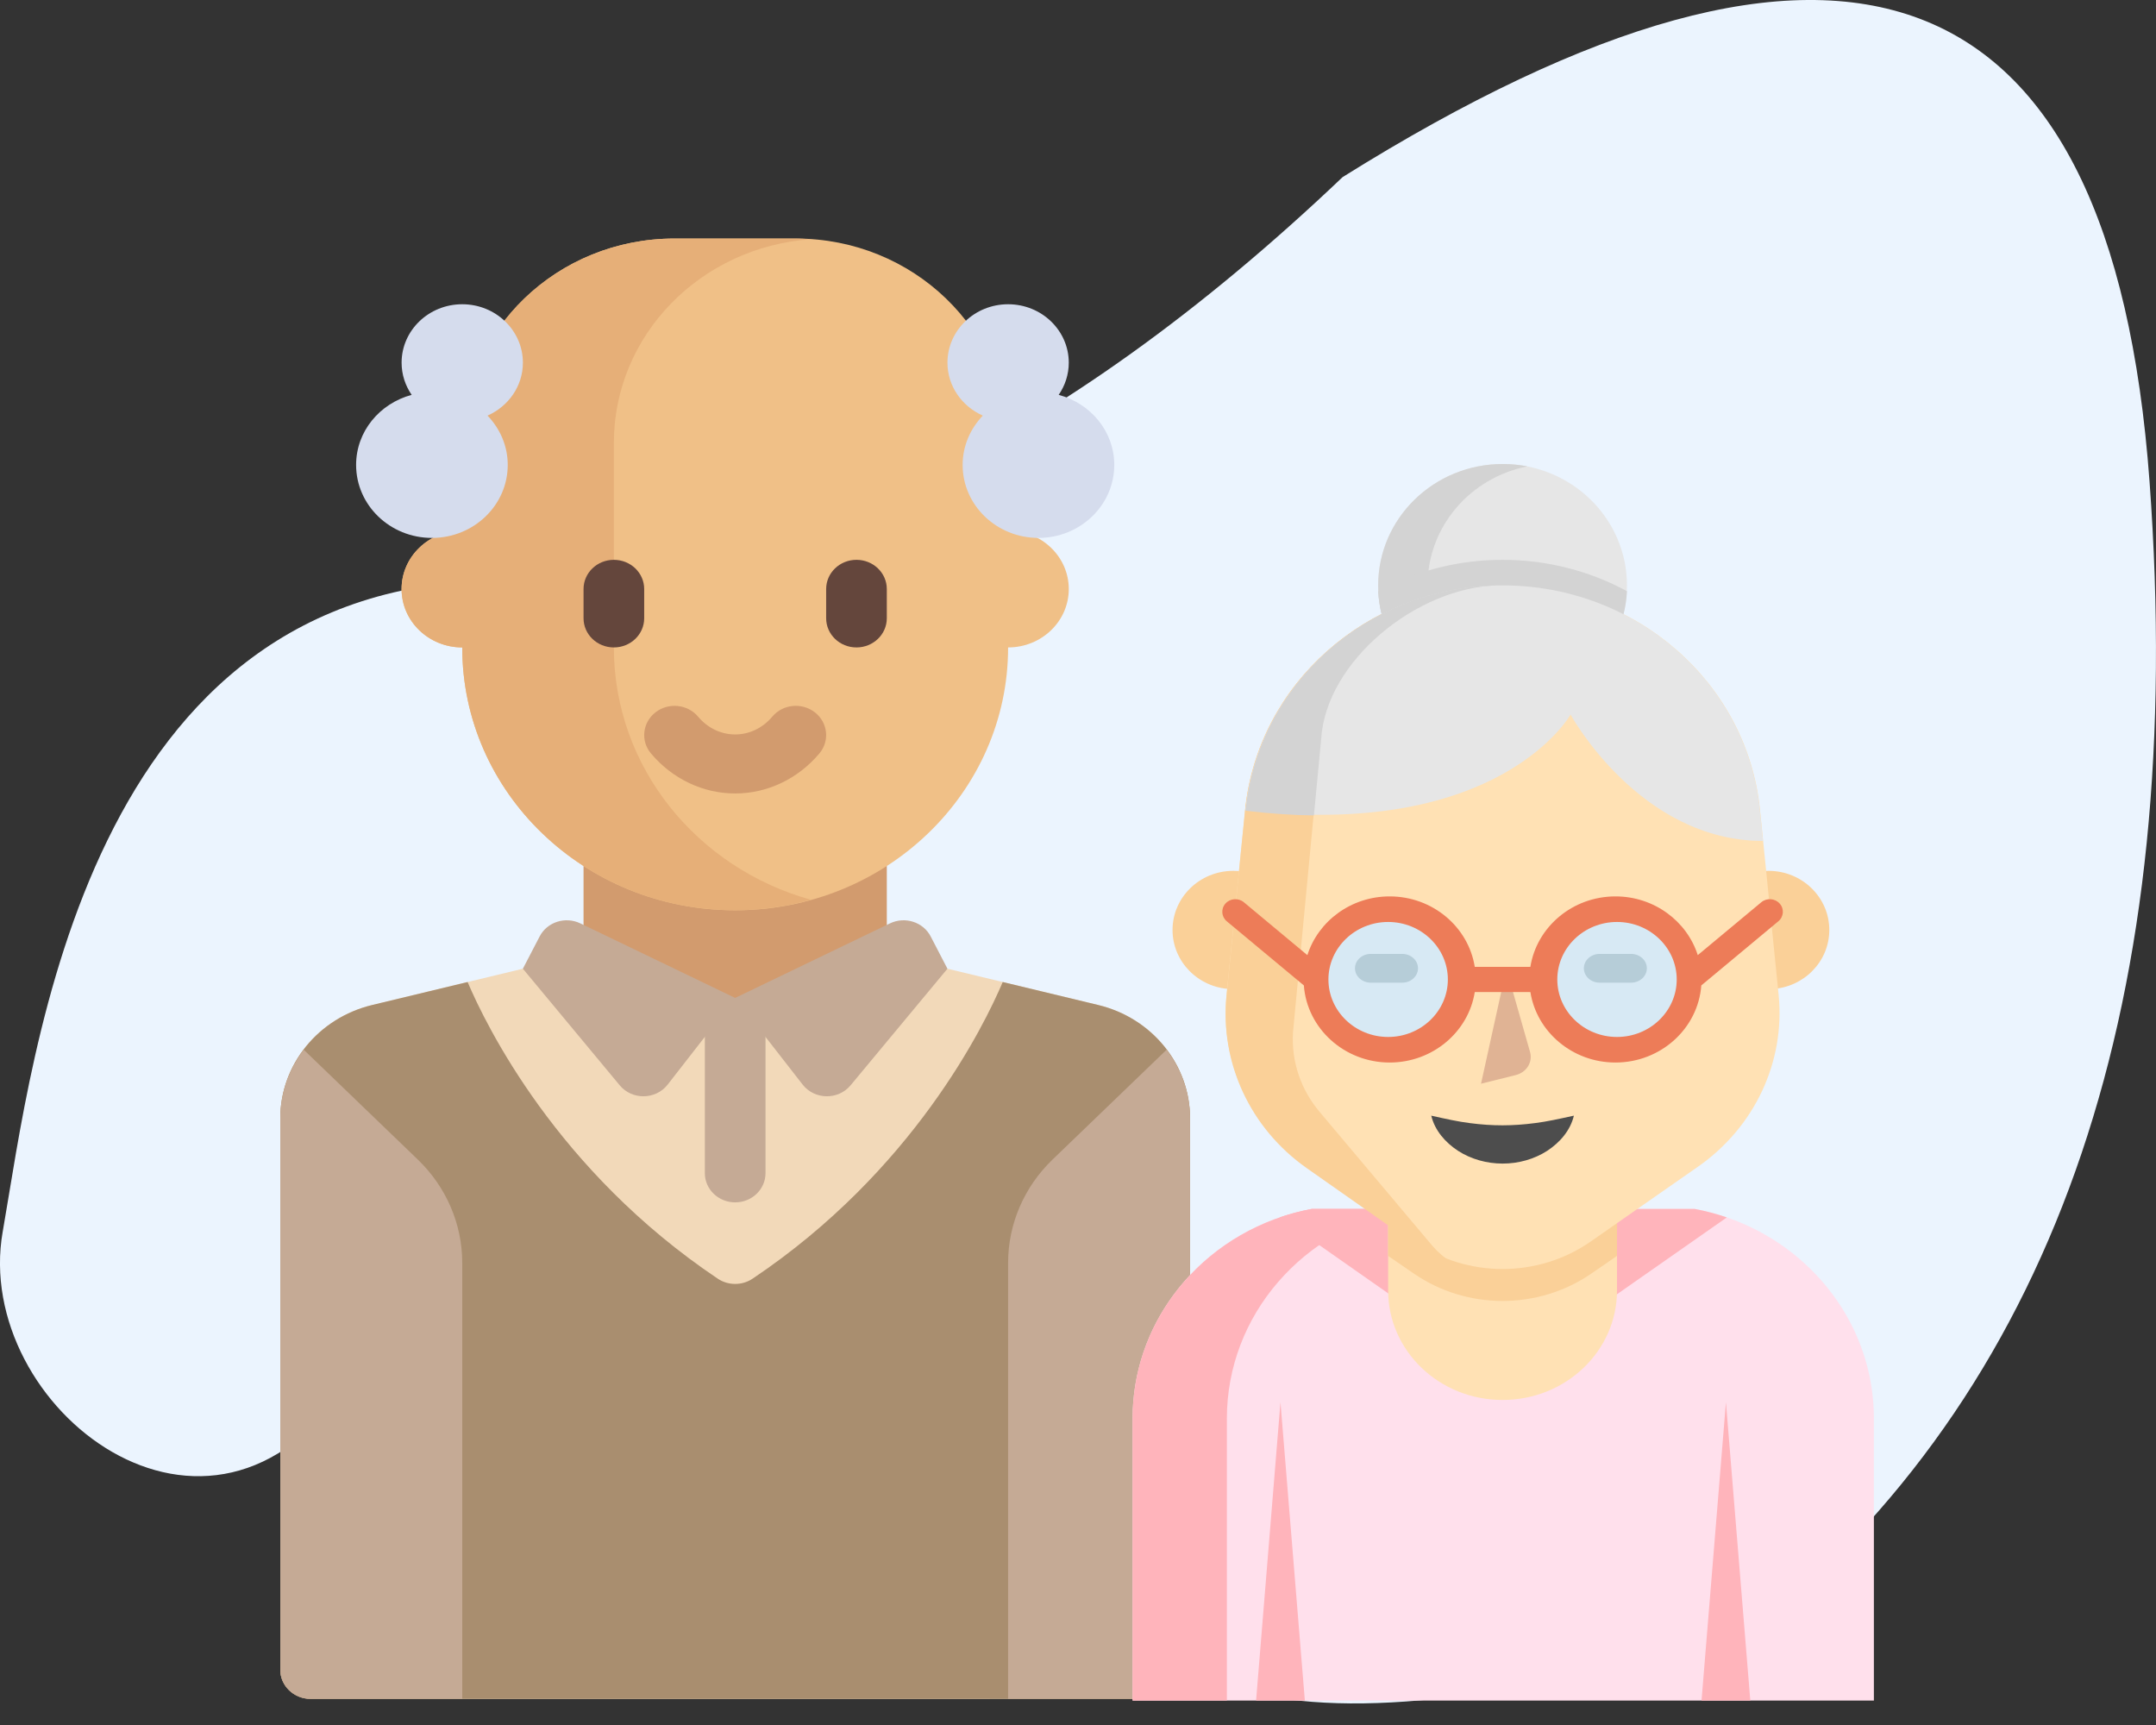 <svg xmlns="http://www.w3.org/2000/svg" width="100" height="80" viewBox="0 0 100 80">
    <rect x="0" y="0" width="100" height="80" fill="#333333" stroke="none"/>
    <g fill="none" fill-rule="evenodd">
        <path fill="#EBF4FE" d="M.126 57.122c1.429-8.146 3.81-30.2 23.143-30.2 12.89 0 25.891-6.237 39.006-18.71C85.473-6.29 97.948-1.585 99.7 22.326c1.753 23.91-4.204 41.549-17.87 52.915-20.964 6.773-31.51 4.393-31.638-7.138-.193-17.296-27.598-13.838-34.015-4.02-6.417 9.82-17.48 1.184-16.052-6.961z"/>
        <g fill-rule="nonzero">
            <path fill="#F2D9B9" d="M37.936 35.609l-6.991-1.683H11.253l-6.991 1.683C1.757 36.212 0 38.379 0 40.865v25.569c0 .748.63 1.354 1.407 1.354H40.79c.777 0 1.407-.606 1.407-1.354v-25.57c0-2.485-1.757-4.652-4.262-5.255z" transform="translate(13 11)"/>
            <path fill="#A98E6F" d="M37.936 35.608l-4.427-1.065c-.86 2.024-4.147 8.76-11.603 13.758-.484.325-1.13.325-1.614 0-7.456-4.997-10.743-11.734-11.603-13.758l-4.427 1.066C1.757 36.212 0 38.379 0 40.865v25.568c0 .748.63 1.355 1.407 1.355h40.79V40.865c0-2.486-1.756-4.654-4.261-5.257z" transform="translate(13 11)"/>
            <path fill="#D29B6E" d="M14.066 27.153H28.132V35.28H14.066z" transform="translate(13 11)"/>
            <path fill="#F0C087" d="M33.758 13.608V9.545c0-5.237-4.408-9.482-9.846-9.482h-5.626c-5.438 0-9.846 4.245-9.846 9.482v4.063c-1.554 0-2.814 1.213-2.814 2.71 0 1.495 1.26 2.708 2.814 2.708 0 6.733 5.667 12.19 12.66 12.19 6.99 0 12.658-5.457 12.658-12.19 1.554 0 2.814-1.213 2.814-2.709s-1.26-2.709-2.814-2.709z" transform="translate(13 11)"/>
            <path fill="#E6AF78" d="M15.472 19.026V9.545c0-5.008 4.035-9.099 9.144-9.448-.234-.016-.466-.034-.704-.034h-5.626c-5.438 0-9.846 4.245-9.846 9.482v4.063c-1.554 0-2.814 1.213-2.814 2.71 0 1.495 1.26 2.708 2.814 2.708 0 6.733 5.667 12.19 12.66 12.19 1.22 0 2.398-.175 3.516-.486-5.28-1.469-9.144-6.147-9.144-11.704z" transform="translate(13 11)"/>
            <path fill="#D29B6E" d="M21.099 25.799c-1.49 0-2.912-.676-3.905-1.856-.49-.58-.397-1.434.206-1.905.604-.472 1.49-.383 1.978.198.928 1.101 2.513 1.101 3.442 0 .488-.582 1.372-.67 1.978-.198.603.471.696 1.324.206 1.905-.993 1.18-2.416 1.856-3.905 1.856z" transform="translate(13 11)"/>
            <g fill="#64463C">
                <path d="M1.472 4.211c-.777 0-1.406-.605-1.406-1.354V1.502C.066.754.695.148 1.472.148c.778 0 1.407.606 1.407 1.354v1.355c0 .748-.629 1.354-1.407 1.354zM12.725 4.211c-.777 0-1.406-.605-1.406-1.354V1.502c0-.748.629-1.354 1.406-1.354.778 0 1.407.606 1.407 1.354v1.355c0 .748-.63 1.354-1.407 1.354z" transform="translate(13 11) translate(14 14.815)"/>
            </g>
            <g fill="#D5DCED">
                <path d="M7.868 2.857c0-1.496-1.26-2.71-2.813-2.71-1.554 0-2.813 1.214-2.813 2.71 0 .552.173 1.064.467 1.492C1.226 4.747.132 6.043.132 7.598c0 1.87 1.574 3.386 3.516 3.386s3.517-1.516 3.517-3.386c0-.885-.36-1.683-.937-2.286.966-.429 1.64-1.364 1.64-2.455zM27.56 2.857c0-1.496 1.26-2.71 2.814-2.71 1.553 0 2.813 1.214 2.813 2.71 0 .552-.173 1.064-.468 1.492 1.483.398 2.578 1.694 2.578 3.249 0 1.87-1.575 3.386-3.517 3.386s-3.516-1.516-3.516-3.386c0-.885.36-1.683.936-2.286-.965-.429-1.64-1.364-1.64-2.455z" transform="translate(13 11) translate(3.385 2.963)"/>
            </g>
            <g fill="#C5AA95">
                <path d="M6.38 5.148L1.088.053C.405.956 0 2.056 0 3.235v25.569c0 .748.63 1.355 1.407 1.355H8.44V9.937c0-1.796-.741-3.518-2.06-4.789zM35.818 5.148L41.11.053c.683.903 1.088 2.003 1.088 3.182V30.16h-8.44V9.937c0-1.796.741-3.518 2.06-4.789z" transform="translate(13 11) translate(0 37.63)"/>
            </g>
            <path fill="#C5AA95" d="M21.099 44.762c-.777 0-1.407-.607-1.407-1.355V35.28h2.814v8.127c0 .748-.63 1.355-1.407 1.355z" transform="translate(13 11)"/>
            <g fill="#C5AA95">
                <path d="M2.687.267l7.181 3.458-3.13 4.019c-.552.708-1.65.725-2.224.033L.022 2.37.8.873c.347-.67 1.192-.94 1.887-.606zM17.05.267L9.868 3.725l3.13 4.019c.552.708 1.65.725 2.224.033l4.492-5.407-.777-1.497c-.348-.67-1.193-.94-1.887-.606z" transform="translate(13 11) translate(11.23 31.556)"/>
            </g>
            <g>
                <path fill="#E6E6E6" d="M23.077 5.629c0 .093-.002.184-.007.276-.147 2.982-2.671 5.354-5.762 5.354-3.092 0-5.616-2.372-5.762-5.354-.005-.092-.008-.183-.008-.276C11.538 2.52 14.121 0 17.308 0c3.186 0 5.769 2.52 5.769 5.629z" transform="translate(13 11) translate(39.385 10.519)"/>
                <path fill="#D3D3D3" d="M13.828 5.63c0-2.728 1.99-5.002 4.634-5.52-.37-.072-.753-.11-1.145-.11-3.191 0-5.779 2.52-5.779 5.63 0 3.109 2.588 5.63 5.779 5.63.392 0 .775-.04 1.145-.112-2.643-.517-4.634-2.791-4.634-5.518z" transform="translate(13 11) translate(39.385 10.519)"/>
                <path fill="#FFE0EC" d="M34.53 44.268v13.08H.147v-13.08c0-4.3 2.846-7.96 6.821-9.328.48-.164.975-.296 1.484-.392h17.775c.51.096 1.004.228 1.484.392 3.975 1.368 6.82 5.029 6.82 9.328z" transform="translate(13 11) translate(39.385 10.519)"/>
                <g fill="#FFB4BB">
                    <path d="M12.824.03H8.451C3.718.917.145 4.932.145 9.75v13.08H4.52V9.75c0-4.818 3.573-8.833 8.305-9.72z" transform="translate(13 11) translate(39.385 10.519) translate(0 34.519)"/>
                    <path d="M27.71.421l-5.282 3.695c-3.035 2.123-7.145 2.123-10.18 0L6.969.42C7.446.257 7.94.125 8.45.03h17.775c.51.096 1.004.228 1.484.392z" transform="translate(13 11) translate(39.385 10.519) translate(0 34.519)"/>
                </g>
                <g fill="#FAD098">
                    <path d="M2.69 5.535C1.192 5.47 0 4.268 0 2.795 0 1.282 1.26.053 2.818.053c.14 0 .277.01.413.03M27.772 5.535c1.497-.065 2.69-1.267 2.69-2.74 0-1.513-1.262-2.742-2.818-2.742-.14 0-.28.011-.413.03" transform="translate(13 11) translate(39.385 10.519) translate(2 18.815)"/>
                </g>
                <path fill="#FFE1B4" d="M22.615 31.852v6.48c0 2.803-2.377 5.075-5.307 5.075-2.932 0-5.308-2.272-5.308-5.076v-6.48h10.615z" transform="translate(13 11) translate(39.385 10.519)"/>
                <path fill="#FAD098" d="M22.615 31.852v4.873l-1.191.82c-2.455 1.693-5.779 1.693-8.232 0L12 36.726v-4.873h10.615z" transform="translate(13 11) translate(39.385 10.519)"/>
                <path fill="#FFE1B4" d="M13.218 36.057l-4.975-3.47c-2.63-1.834-4.051-4.867-3.739-7.973l.863-8.574c.594-5.905 5.762-10.41 11.94-10.41 6.18 0 11.347 4.505 11.941 10.41l.863 8.574c.313 3.106-1.11 6.139-3.738 7.973l-4.975 3.47c-2.439 1.702-5.742 1.702-8.18 0z" transform="translate(13 11) translate(39.385 10.519)"/>
                <path fill="#FAD098" d="M7.587 26.358c-.084 1.362.375 2.701 1.283 3.746l5.179 6.151c.27.312.577.573.908.782-.623-.21-1.221-.511-1.775-.9l-4.955-3.48c-2.618-1.838-4.034-4.879-3.723-7.993l.858-8.598c.587-5.863 5.64-10.351 11.715-10.436-3.742.087-7.979 3.497-8.2 7.128l-1.29 13.6z" transform="translate(13 11) translate(39.385 10.519)"/>
                <path fill="#D3D3D3" d="M23.077 5.897c-.147 2.986-2.674 5.362-5.769 5.362s-5.623-2.376-5.77-5.362c1.637-.885 3.505-1.403 5.484-1.45h.108c.059-.003.118-.003.178-.003 2.085 0 4.055.525 5.769 1.453z" transform="translate(13 11) translate(39.385 10.519)"/>
                <path fill="#E6E6E6" d="M29.385 17.481c-5.725 0-8.924-5.86-8.924-5.86s-2.673 4.758-11.888 4.645c-.986-.012-2.046-.08-3.187-.216h-.001c.584-5.819 5.596-10.28 11.64-10.417l.108-.001c.06-.002.119-.002.18-.002 3.085 0 5.92 1.127 8.055 2.993 2.137 1.867 3.576 4.471 3.872 7.427l.145 1.431z" transform="translate(13 11) translate(39.385 10.519)"/>
                <path fill="#D3D3D3" d="M17.077 5.63c-3.735.087-7.965 3.501-8.185 7.137l-.334 3.53c-.982-.012-2.036-.081-3.172-.217h-.001c.582-5.837 5.57-10.312 11.584-10.45h.108z" transform="translate(13 11) translate(39.385 10.519)"/>
                <g fill="#D7E9F4" transform="translate(13 11) translate(39.385 10.519) translate(8.615 20.593)">
                    <ellipse cx="14" cy="3.313" rx="3.385" ry="3.259"/>
                    <ellipse cx="3.538" cy="3.313" rx="3.385" ry="3.259"/>
                </g>
                <g fill="#B6CDD8">
                    <path d="M12.808 1.387h-1.462c-.403 0-.73-.299-.73-.667 0-.368.327-.667.73-.667h1.462c.403 0 .73.299.73.667 0 .368-.327.667-.73.667zM2.192 1.387H.731C.327 1.387 0 1.088 0 .72 0 .352.327.053.73.053h1.462c.404 0 .731.299.731.667 0 .368-.327.667-.73.667z" transform="translate(13 11) translate(39.385 10.519) translate(10.462 22.667)"/>
                </g>
                <path fill="#E0B394" d="M16.308 28.74l1.615-.402c.497-.124.793-.601.66-1.067l-1.1-3.864" transform="translate(13 11) translate(39.385 10.519)"/>
                <path fill="#ED7C58" d="M30.16 20.385c-.218-.244-.6-.272-.852-.061l-2.947 2.453c-.501-1.575-2.023-2.724-3.817-2.724-1.996 0-3.654 1.42-3.947 3.269h-2.579c-.292-1.848-1.95-3.269-3.947-3.269-1.794 0-3.315 1.149-3.817 2.724l-2.946-2.453c-.253-.21-.635-.184-.853.06-.219.245-.19.613.062.824l3.574 2.974c.147 1.995 1.876 3.575 3.98 3.575 1.996 0 3.655-1.42 3.947-3.268h2.58c.292 1.848 1.95 3.268 3.946 3.268 2.105 0 3.833-1.58 3.981-3.575l3.573-2.974c.253-.21.281-.58.063-.823zM12 26.572c-1.527 0-2.77-1.196-2.77-2.667 0-1.47 1.243-2.666 2.77-2.666s2.77 1.196 2.77 2.666-1.243 2.667-2.77 2.667zm10.615 0c-1.527 0-2.769-1.196-2.769-2.667 0-1.47 1.242-2.666 2.77-2.666 1.526 0 2.769 1.196 2.769 2.666s-1.243 2.667-2.77 2.667z" transform="translate(13 11) translate(39.385 10.519)"/>
                <g fill="#FFB4BB">
                    <path d="M2.291 13.941L.029 13.941 1.16.104zM22.952 13.941L20.69 13.941 21.822.104z" transform="translate(13 11) translate(39.385 10.519) translate(5.846 43.407)"/>
                </g>
                <path fill="#4D4D4D" d="M14 30.222c.702.156 1.254.279 1.79.345.531.07 1.023.103 1.518.103.494-.001.986-.035 1.516-.105.535-.067 1.088-.189 1.791-.343-.164.689-.647 1.244-1.243 1.634-.601.387-1.334.59-2.064.588-.73 0-1.463-.203-2.063-.59-.596-.39-1.08-.945-1.245-1.632z" transform="translate(13 11) translate(39.385 10.519)"/>
            </g>
        </g>
    </g>
</svg>

